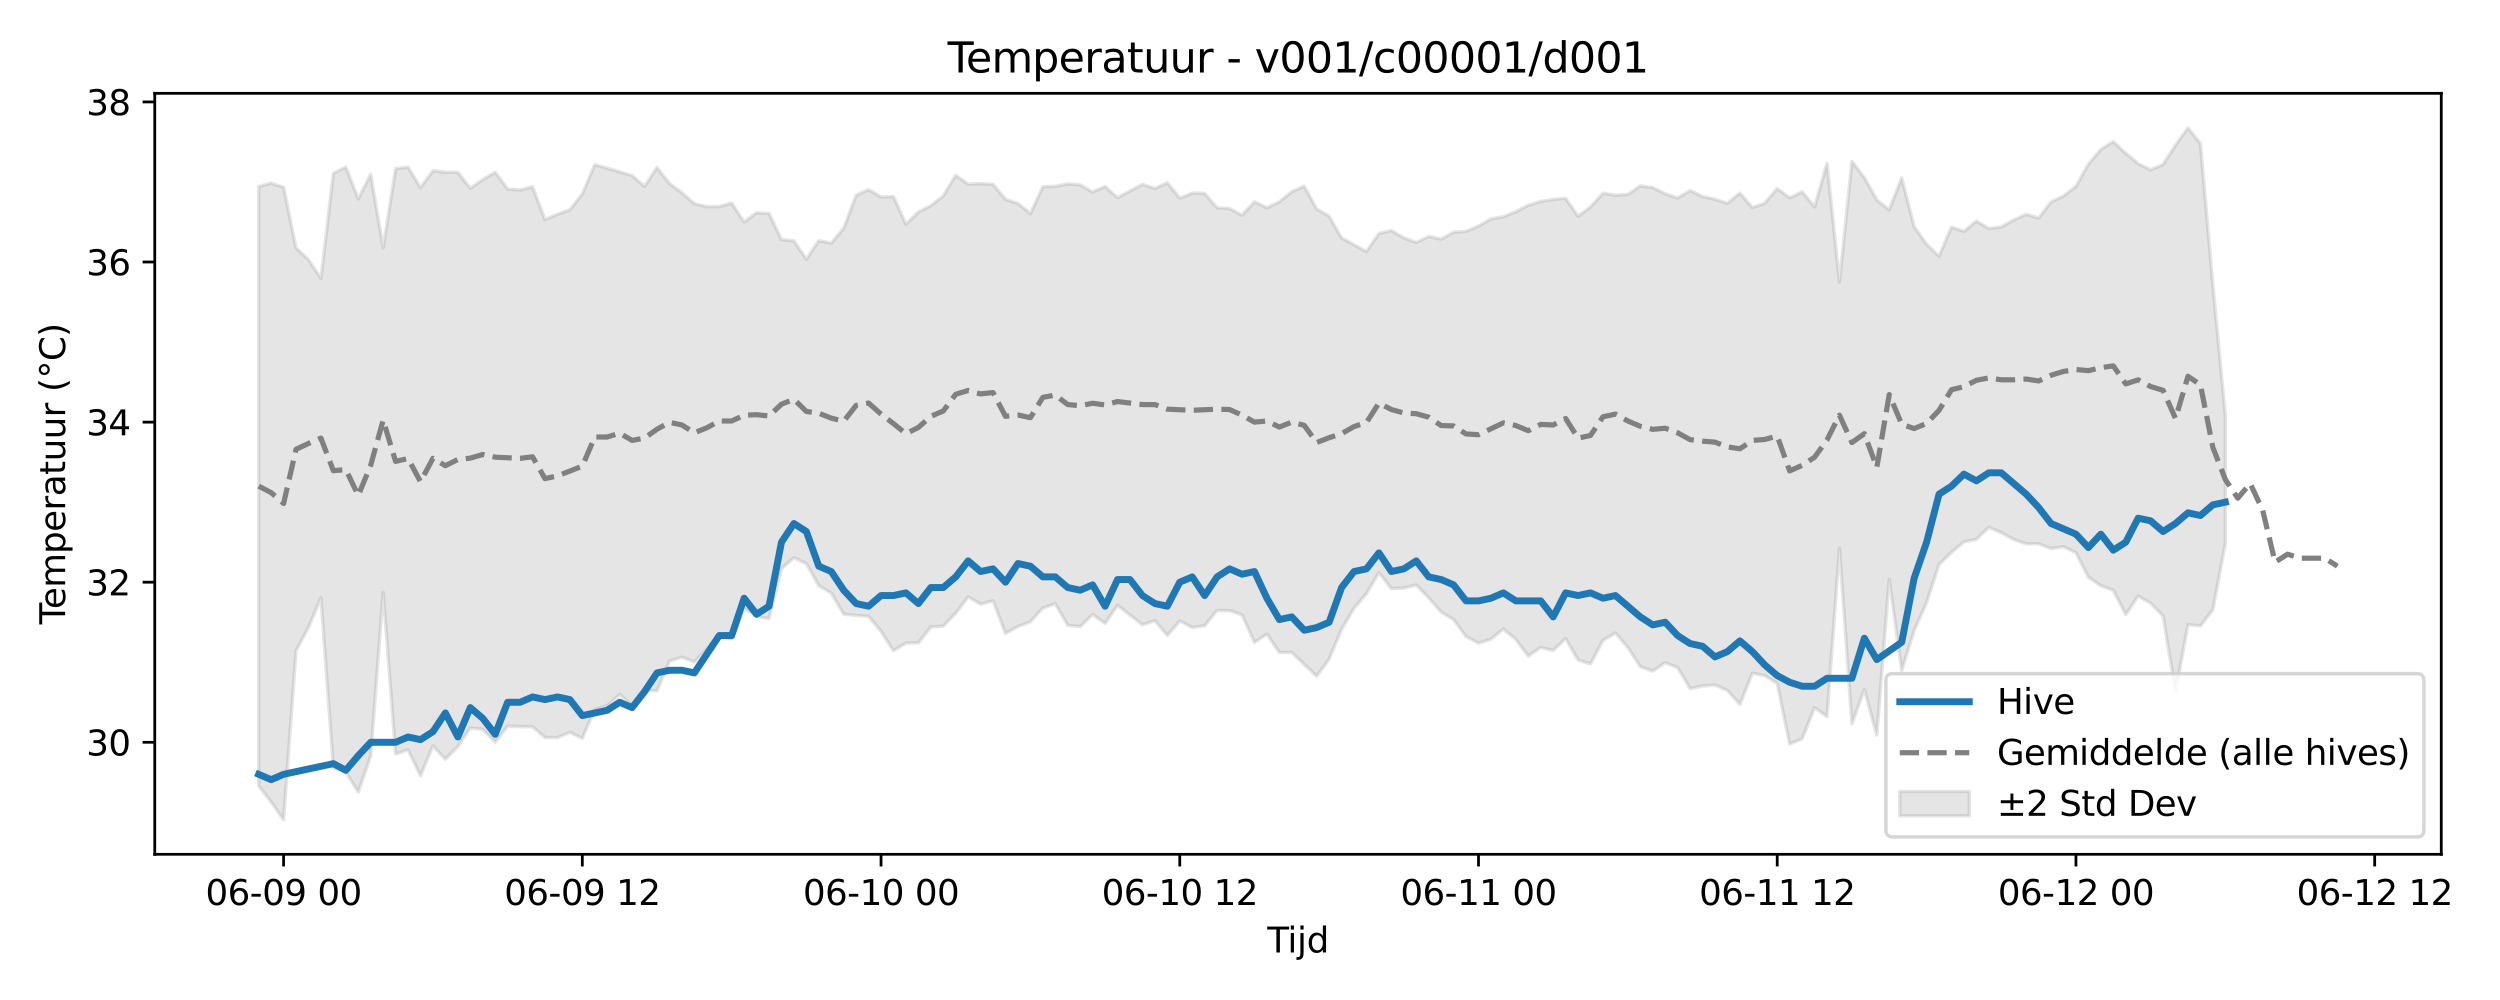 <?xml version="1.0" encoding="utf-8" standalone="no"?>
<!DOCTYPE svg PUBLIC "-//W3C//DTD SVG 1.1//EN"
  "http://www.w3.org/Graphics/SVG/1.1/DTD/svg11.dtd">
<svg xmlns:xlink="http://www.w3.org/1999/xlink" width="720pt" height="288pt" viewBox="0 0 720 288" xmlns="http://www.w3.org/2000/svg" version="1.1">
 <defs>
  <style type="text/css">*{stroke-linejoin: round; stroke-linecap: butt}</style>
 </defs>
 <g id="figure_1">
  <g id="patch_1">
   <path d="M 0 288 
L 720 288 
L 720 0 
L 0 0 
z
" style="fill: #ffffff"/>
  </g>
  <g id="axes_1">
   <g id="patch_2">
    <path d="M 44.57 246.04 
L 703.086 246.04 
L 703.086 26.88 
L 44.57 26.88 
z
" style="fill: #ffffff"/>
   </g>
   <g id="FillBetweenPolyCollection_1">
    <defs>
     <path id="mc91d8ac6d4" d="M 74.503 -234.286 
L 74.503 -61.691 
L 78.087 -56.998 
L 81.672 -51.922 
L 85.257 -100.583 
L 88.841 -107.311 
L 92.426 -115.842 
L 96.011 -66.782 
L 99.596 -65.653 
L 103.18 -59.88 
L 106.765 -70.263 
L 110.35 -117.402 
L 113.935 -70.835 
L 117.519 -72.035 
L 121.104 -64.567 
L 124.689 -73.173 
L 128.274 -69.345 
L 131.858 -72.981 
L 135.443 -78.336 
L 139.028 -77.948 
L 142.613 -74.273 
L 146.197 -78.874 
L 149.782 -78.72 
L 153.367 -78.676 
L 156.951 -75.597 
L 160.536 -75.578 
L 164.121 -77.098 
L 167.706 -75.376 
L 171.29 -83.725 
L 174.875 -84.725 
L 178.46 -87.991 
L 182.045 -84.876 
L 185.629 -89.332 
L 189.214 -89.03 
L 192.799 -97.581 
L 196.384 -98.731 
L 199.968 -97.337 
L 203.553 -101.099 
L 207.138 -105.005 
L 210.723 -104.019 
L 214.307 -112.747 
L 217.892 -110.414 
L 221.477 -109.869 
L 225.061 -124.19 
L 228.646 -127.384 
L 232.231 -125.657 
L 235.816 -119.309 
L 239.4 -117.182 
L 242.985 -111.115 
L 246.57 -110.743 
L 250.155 -110.455 
L 253.739 -106.201 
L 257.324 -100.578 
L 260.909 -102.785 
L 264.494 -102.868 
L 268.078 -107.438 
L 271.663 -107.68 
L 275.248 -111.377 
L 278.832 -116.109 
L 282.417 -113.977 
L 286.002 -114.97 
L 289.587 -105.574 
L 293.171 -107.571 
L 296.756 -108.934 
L 300.341 -112.906 
L 303.926 -114.12 
L 307.51 -107.935 
L 311.095 -107.534 
L 314.68 -111.046 
L 318.265 -108.441 
L 321.849 -113.664 
L 325.434 -110.853 
L 329.019 -108.084 
L 332.604 -109.23 
L 336.188 -104.981 
L 339.773 -109.153 
L 343.358 -107.274 
L 346.942 -107.779 
L 350.527 -112.172 
L 354.112 -112.148 
L 357.697 -110.918 
L 361.281 -102.982 
L 364.866 -105.37 
L 368.451 -100.118 
L 372.036 -100.078 
L 375.62 -96.632 
L 379.205 -93.256 
L 382.79 -98.184 
L 386.375 -106.728 
L 389.959 -112.809 
L 393.544 -117.032 
L 397.129 -123.09 
L 400.713 -118.5 
L 404.298 -118.653 
L 407.883 -119.527 
L 411.468 -115.797 
L 415.052 -111.75 
L 418.637 -109.546 
L 422.222 -104.675 
L 425.807 -102.754 
L 429.391 -103.936 
L 432.976 -106.856 
L 436.561 -103.835 
L 440.146 -99.051 
L 443.73 -101.539 
L 447.315 -100.633 
L 450.9 -104.059 
L 454.485 -97.919 
L 458.069 -96.786 
L 461.654 -103.582 
L 465.239 -105.685 
L 468.823 -101.515 
L 472.408 -95.985 
L 475.993 -94.705 
L 479.578 -97.153 
L 483.162 -95.735 
L 486.747 -89.674 
L 490.332 -90.465 
L 493.917 -90.717 
L 497.501 -89.154 
L 501.086 -85.098 
L 504.671 -94.104 
L 508.256 -93.415 
L 511.84 -91.143 
L 515.425 -73.711 
L 519.01 -75.215 
L 522.595 -84.199 
L 526.179 -81.618 
L 529.764 -130.09 
L 533.349 -79.561 
L 536.933 -89.365 
L 540.518 -76.317 
L 544.103 -121.189 
L 547.688 -94.884 
L 551.272 -106.419 
L 554.857 -114.443 
L 558.442 -125.424 
L 562.027 -128.913 
L 565.611 -131.921 
L 569.196 -132.658 
L 572.781 -136.134 
L 576.366 -134.612 
L 579.95 -132.609 
L 583.535 -131.396 
L 587.12 -131.378 
L 590.704 -130.024 
L 594.289 -130.54 
L 597.874 -128.811 
L 601.459 -121.783 
L 605.043 -119.287 
L 608.628 -118.037 
L 612.213 -111.009 
L 615.798 -116.331 
L 619.382 -114.274 
L 622.967 -110.568 
L 626.552 -88.775 
L 630.137 -108.086 
L 633.721 -107.757 
L 637.306 -112.401 
L 640.891 -131.435 
L 640.891 -168.384 
L 640.891 -168.384 
L 637.306 -205.86 
L 633.721 -246.621 
L 630.137 -251.158 
L 626.552 -246.199 
L 622.967 -240.607 
L 619.382 -239.079 
L 615.798 -240.864 
L 612.213 -243.881 
L 608.628 -247.208 
L 605.043 -244.971 
L 601.459 -240.718 
L 597.874 -234.349 
L 594.289 -231.522 
L 590.704 -229.843 
L 587.12 -225.196 
L 583.535 -226.275 
L 579.95 -224.623 
L 576.366 -222.62 
L 572.781 -222.196 
L 569.196 -224.299 
L 565.611 -221.359 
L 562.027 -222.61 
L 558.442 -214.225 
L 554.857 -217.65 
L 551.272 -222.728 
L 547.688 -236.77 
L 544.103 -227.554 
L 540.518 -230.418 
L 536.933 -236.836 
L 533.349 -241.517 
L 529.764 -206.767 
L 526.179 -240.998 
L 522.595 -228.428 
L 519.01 -232.749 
L 515.425 -231.026 
L 511.84 -233.705 
L 508.256 -229.457 
L 504.671 -228.219 
L 501.086 -232.394 
L 497.501 -229.436 
L 493.917 -230.618 
L 490.332 -231.419 
L 486.747 -233.088 
L 483.162 -230.979 
L 479.578 -232.196 
L 475.993 -233.985 
L 472.408 -234.461 
L 468.823 -232.005 
L 465.239 -231.787 
L 461.654 -232.353 
L 458.069 -228.391 
L 454.485 -225.721 
L 450.9 -230.888 
L 447.315 -230.582 
L 443.73 -230.005 
L 440.146 -228.871 
L 436.561 -227.05 
L 432.976 -225.566 
L 429.391 -224.973 
L 425.807 -222.862 
L 422.222 -221.381 
L 418.637 -221.12 
L 415.052 -219.136 
L 411.468 -219.918 
L 407.883 -218.165 
L 404.298 -219.477 
L 400.713 -221.607 
L 397.129 -220.749 
L 393.544 -215.573 
L 389.959 -217.491 
L 386.375 -219.474 
L 382.79 -225.712 
L 379.205 -227.823 
L 375.62 -234.363 
L 372.036 -232.784 
L 368.451 -229.889 
L 364.866 -228.151 
L 361.281 -229.879 
L 357.697 -226.005 
L 354.112 -227.958 
L 350.527 -228.154 
L 346.942 -232.328 
L 343.358 -232.393 
L 339.773 -230.954 
L 336.188 -235.345 
L 332.604 -233.731 
L 329.019 -234.877 
L 325.434 -232.986 
L 321.849 -231.054 
L 318.265 -234.3 
L 314.68 -232.683 
L 311.095 -234.769 
L 307.51 -235.026 
L 303.926 -234.33 
L 300.341 -234.227 
L 296.756 -226.489 
L 293.171 -229.389 
L 289.587 -230.617 
L 286.002 -234.907 
L 282.417 -235.131 
L 278.832 -234.975 
L 275.248 -237.511 
L 271.663 -231.585 
L 268.078 -228.754 
L 264.494 -226.919 
L 260.909 -223.417 
L 257.324 -231.406 
L 253.739 -231.271 
L 250.155 -233.384 
L 246.57 -231.779 
L 242.985 -222.258 
L 239.4 -217.985 
L 235.816 -218.675 
L 232.231 -213.352 
L 228.646 -218.65 
L 225.061 -218.991 
L 221.477 -226.505 
L 217.892 -226.729 
L 214.307 -224.066 
L 210.723 -229.502 
L 207.138 -228.515 
L 203.553 -228.47 
L 199.968 -229.377 
L 196.384 -232.484 
L 192.799 -235.17 
L 189.214 -239.733 
L 185.629 -234.309 
L 182.045 -237.447 
L 178.46 -238.504 
L 174.875 -239.574 
L 171.29 -240.574 
L 167.706 -232.127 
L 164.121 -227.588 
L 160.536 -226.29 
L 156.951 -224.734 
L 153.367 -234.206 
L 149.782 -233.284 
L 146.197 -233.569 
L 142.613 -238.389 
L 139.028 -236.252 
L 135.443 -233.778 
L 131.858 -238.364 
L 128.274 -238.414 
L 124.689 -238.831 
L 121.104 -233.971 
L 117.519 -239.859 
L 113.935 -239.412 
L 110.35 -216.612 
L 106.765 -237.789 
L 103.18 -230.717 
L 99.596 -239.874 
L 96.011 -238.086 
L 92.426 -207.798 
L 88.841 -213.255 
L 85.257 -216.602 
L 81.672 -234.065 
L 78.087 -235.247 
L 74.503 -234.286 
z
" style="stroke: #808080; stroke-opacity: 0.2"/>
    </defs>
    <g clip-path="url(#p87dd3e5668)">
     <use xlink:href="#mc91d8ac6d4" x="0" y="288" style="fill: #808080; fill-opacity: 0.2; stroke: #808080; stroke-opacity: 0.2"/>
    </g>
   </g>
   <g id="matplotlib.axis_1">
    <g id="xtick_1">
     <g id="line2d_1">
      <defs>
       <path id="mfec9ec7e36" d="M 0 0 
L 0 3.5 
" style="stroke: #000000; stroke-width: 0.8"/>
      </defs>
      <g>
       <use xlink:href="#mfec9ec7e36" x="81.672" y="246.04" style="stroke: #000000; stroke-width: 0.8"/>
      </g>
     </g>
     <g id="text_1">
      <!-- 06-09 00 -->
      <g transform="translate(59.192 260.638) scale(0.1 -0.1)">
       <defs>
        <path id="DejaVuSans-30" d="M 2034 4250 
Q 1547 4250 1301 3770 
Q 1056 3291 1056 2328 
Q 1056 1369 1301 889 
Q 1547 409 2034 409 
Q 2525 409 2770 889 
Q 3016 1369 3016 2328 
Q 3016 3291 2770 3770 
Q 2525 4250 2034 4250 
z
M 2034 4750 
Q 2819 4750 3233 4129 
Q 3647 3509 3647 2328 
Q 3647 1150 3233 529 
Q 2819 -91 2034 -91 
Q 1250 -91 836 529 
Q 422 1150 422 2328 
Q 422 3509 836 4129 
Q 1250 4750 2034 4750 
z
" transform="scale(0.016)"/>
        <path id="DejaVuSans-36" d="M 2113 2584 
Q 1688 2584 1439 2293 
Q 1191 2003 1191 1497 
Q 1191 994 1439 701 
Q 1688 409 2113 409 
Q 2538 409 2786 701 
Q 3034 994 3034 1497 
Q 3034 2003 2786 2293 
Q 2538 2584 2113 2584 
z
M 3366 4563 
L 3366 3988 
Q 3128 4100 2886 4159 
Q 2644 4219 2406 4219 
Q 1781 4219 1451 3797 
Q 1122 3375 1075 2522 
Q 1259 2794 1537 2939 
Q 1816 3084 2150 3084 
Q 2853 3084 3261 2657 
Q 3669 2231 3669 1497 
Q 3669 778 3244 343 
Q 2819 -91 2113 -91 
Q 1303 -91 875 529 
Q 447 1150 447 2328 
Q 447 3434 972 4092 
Q 1497 4750 2381 4750 
Q 2619 4750 2861 4703 
Q 3103 4656 3366 4563 
z
" transform="scale(0.016)"/>
        <path id="DejaVuSans-2d" d="M 313 2009 
L 1997 2009 
L 1997 1497 
L 313 1497 
L 313 2009 
z
" transform="scale(0.016)"/>
        <path id="DejaVuSans-39" d="M 703 97 
L 703 672 
Q 941 559 1184 500 
Q 1428 441 1663 441 
Q 2288 441 2617 861 
Q 2947 1281 2994 2138 
Q 2813 1869 2534 1725 
Q 2256 1581 1919 1581 
Q 1219 1581 811 2004 
Q 403 2428 403 3163 
Q 403 3881 828 4315 
Q 1253 4750 1959 4750 
Q 2769 4750 3195 4129 
Q 3622 3509 3622 2328 
Q 3622 1225 3098 567 
Q 2575 -91 1691 -91 
Q 1453 -91 1209 -44 
Q 966 3 703 97 
z
M 1959 2075 
Q 2384 2075 2632 2365 
Q 2881 2656 2881 3163 
Q 2881 3666 2632 3958 
Q 2384 4250 1959 4250 
Q 1534 4250 1286 3958 
Q 1038 3666 1038 3163 
Q 1038 2656 1286 2365 
Q 1534 2075 1959 2075 
z
" transform="scale(0.016)"/>
        <path id="DejaVuSans-20" transform="scale(0.016)"/>
       </defs>
       <use xlink:href="#DejaVuSans-30"/>
       <use xlink:href="#DejaVuSans-36" transform="translate(63.623 0)"/>
       <use xlink:href="#DejaVuSans-2d" transform="translate(127.246 0)"/>
       <use xlink:href="#DejaVuSans-30" transform="translate(163.33 0)"/>
       <use xlink:href="#DejaVuSans-39" transform="translate(226.953 0)"/>
       <use xlink:href="#DejaVuSans-20" transform="translate(290.576 0)"/>
       <use xlink:href="#DejaVuSans-30" transform="translate(322.363 0)"/>
       <use xlink:href="#DejaVuSans-30" transform="translate(385.986 0)"/>
      </g>
     </g>
    </g>
    <g id="xtick_2">
     <g id="line2d_2">
      <g>
       <use xlink:href="#mfec9ec7e36" x="167.706" y="246.04" style="stroke: #000000; stroke-width: 0.8"/>
      </g>
     </g>
     <g id="text_2">
      <!-- 06-09 12 -->
      <g transform="translate(145.225 260.638) scale(0.1 -0.1)">
       <defs>
        <path id="DejaVuSans-31" d="M 794 531 
L 1825 531 
L 1825 4091 
L 703 3866 
L 703 4441 
L 1819 4666 
L 2450 4666 
L 2450 531 
L 3481 531 
L 3481 0 
L 794 0 
L 794 531 
z
" transform="scale(0.016)"/>
        <path id="DejaVuSans-32" d="M 1228 531 
L 3431 531 
L 3431 0 
L 469 0 
L 469 531 
Q 828 903 1448 1529 
Q 2069 2156 2228 2338 
Q 2531 2678 2651 2914 
Q 2772 3150 2772 3378 
Q 2772 3750 2511 3984 
Q 2250 4219 1831 4219 
Q 1534 4219 1204 4116 
Q 875 4013 500 3803 
L 500 4441 
Q 881 4594 1212 4672 
Q 1544 4750 1819 4750 
Q 2544 4750 2975 4387 
Q 3406 4025 3406 3419 
Q 3406 3131 3298 2873 
Q 3191 2616 2906 2266 
Q 2828 2175 2409 1742 
Q 1991 1309 1228 531 
z
" transform="scale(0.016)"/>
       </defs>
       <use xlink:href="#DejaVuSans-30"/>
       <use xlink:href="#DejaVuSans-36" transform="translate(63.623 0)"/>
       <use xlink:href="#DejaVuSans-2d" transform="translate(127.246 0)"/>
       <use xlink:href="#DejaVuSans-30" transform="translate(163.33 0)"/>
       <use xlink:href="#DejaVuSans-39" transform="translate(226.953 0)"/>
       <use xlink:href="#DejaVuSans-20" transform="translate(290.576 0)"/>
       <use xlink:href="#DejaVuSans-31" transform="translate(322.363 0)"/>
       <use xlink:href="#DejaVuSans-32" transform="translate(385.986 0)"/>
      </g>
     </g>
    </g>
    <g id="xtick_3">
     <g id="line2d_3">
      <g>
       <use xlink:href="#mfec9ec7e36" x="253.739" y="246.04" style="stroke: #000000; stroke-width: 0.8"/>
      </g>
     </g>
     <g id="text_3">
      <!-- 06-10 00 -->
      <g transform="translate(231.259 260.638) scale(0.1 -0.1)">
       <use xlink:href="#DejaVuSans-30"/>
       <use xlink:href="#DejaVuSans-36" transform="translate(63.623 0)"/>
       <use xlink:href="#DejaVuSans-2d" transform="translate(127.246 0)"/>
       <use xlink:href="#DejaVuSans-31" transform="translate(163.33 0)"/>
       <use xlink:href="#DejaVuSans-30" transform="translate(226.953 0)"/>
       <use xlink:href="#DejaVuSans-20" transform="translate(290.576 0)"/>
       <use xlink:href="#DejaVuSans-30" transform="translate(322.363 0)"/>
       <use xlink:href="#DejaVuSans-30" transform="translate(385.986 0)"/>
      </g>
     </g>
    </g>
    <g id="xtick_4">
     <g id="line2d_4">
      <g>
       <use xlink:href="#mfec9ec7e36" x="339.773" y="246.04" style="stroke: #000000; stroke-width: 0.8"/>
      </g>
     </g>
     <g id="text_4">
      <!-- 06-10 12 -->
      <g transform="translate(317.293 260.638) scale(0.1 -0.1)">
       <use xlink:href="#DejaVuSans-30"/>
       <use xlink:href="#DejaVuSans-36" transform="translate(63.623 0)"/>
       <use xlink:href="#DejaVuSans-2d" transform="translate(127.246 0)"/>
       <use xlink:href="#DejaVuSans-31" transform="translate(163.33 0)"/>
       <use xlink:href="#DejaVuSans-30" transform="translate(226.953 0)"/>
       <use xlink:href="#DejaVuSans-20" transform="translate(290.576 0)"/>
       <use xlink:href="#DejaVuSans-31" transform="translate(322.363 0)"/>
       <use xlink:href="#DejaVuSans-32" transform="translate(385.986 0)"/>
      </g>
     </g>
    </g>
    <g id="xtick_5">
     <g id="line2d_5">
      <g>
       <use xlink:href="#mfec9ec7e36" x="425.807" y="246.04" style="stroke: #000000; stroke-width: 0.8"/>
      </g>
     </g>
     <g id="text_5">
      <!-- 06-11 00 -->
      <g transform="translate(403.326 260.638) scale(0.1 -0.1)">
       <use xlink:href="#DejaVuSans-30"/>
       <use xlink:href="#DejaVuSans-36" transform="translate(63.623 0)"/>
       <use xlink:href="#DejaVuSans-2d" transform="translate(127.246 0)"/>
       <use xlink:href="#DejaVuSans-31" transform="translate(163.33 0)"/>
       <use xlink:href="#DejaVuSans-31" transform="translate(226.953 0)"/>
       <use xlink:href="#DejaVuSans-20" transform="translate(290.576 0)"/>
       <use xlink:href="#DejaVuSans-30" transform="translate(322.363 0)"/>
       <use xlink:href="#DejaVuSans-30" transform="translate(385.986 0)"/>
      </g>
     </g>
    </g>
    <g id="xtick_6">
     <g id="line2d_6">
      <g>
       <use xlink:href="#mfec9ec7e36" x="511.84" y="246.04" style="stroke: #000000; stroke-width: 0.8"/>
      </g>
     </g>
     <g id="text_6">
      <!-- 06-11 12 -->
      <g transform="translate(489.36 260.638) scale(0.1 -0.1)">
       <use xlink:href="#DejaVuSans-30"/>
       <use xlink:href="#DejaVuSans-36" transform="translate(63.623 0)"/>
       <use xlink:href="#DejaVuSans-2d" transform="translate(127.246 0)"/>
       <use xlink:href="#DejaVuSans-31" transform="translate(163.33 0)"/>
       <use xlink:href="#DejaVuSans-31" transform="translate(226.953 0)"/>
       <use xlink:href="#DejaVuSans-20" transform="translate(290.576 0)"/>
       <use xlink:href="#DejaVuSans-31" transform="translate(322.363 0)"/>
       <use xlink:href="#DejaVuSans-32" transform="translate(385.986 0)"/>
      </g>
     </g>
    </g>
    <g id="xtick_7">
     <g id="line2d_7">
      <g>
       <use xlink:href="#mfec9ec7e36" x="597.874" y="246.04" style="stroke: #000000; stroke-width: 0.8"/>
      </g>
     </g>
     <g id="text_7">
      <!-- 06-12 00 -->
      <g transform="translate(575.393 260.638) scale(0.1 -0.1)">
       <use xlink:href="#DejaVuSans-30"/>
       <use xlink:href="#DejaVuSans-36" transform="translate(63.623 0)"/>
       <use xlink:href="#DejaVuSans-2d" transform="translate(127.246 0)"/>
       <use xlink:href="#DejaVuSans-31" transform="translate(163.33 0)"/>
       <use xlink:href="#DejaVuSans-32" transform="translate(226.953 0)"/>
       <use xlink:href="#DejaVuSans-20" transform="translate(290.576 0)"/>
       <use xlink:href="#DejaVuSans-30" transform="translate(322.363 0)"/>
       <use xlink:href="#DejaVuSans-30" transform="translate(385.986 0)"/>
      </g>
     </g>
    </g>
    <g id="xtick_8">
     <g id="line2d_8">
      <g>
       <use xlink:href="#mfec9ec7e36" x="683.908" y="246.04" style="stroke: #000000; stroke-width: 0.8"/>
      </g>
     </g>
     <g id="text_8">
      <!-- 06-12 12 -->
      <g transform="translate(661.427 260.638) scale(0.1 -0.1)">
       <use xlink:href="#DejaVuSans-30"/>
       <use xlink:href="#DejaVuSans-36" transform="translate(63.623 0)"/>
       <use xlink:href="#DejaVuSans-2d" transform="translate(127.246 0)"/>
       <use xlink:href="#DejaVuSans-31" transform="translate(163.33 0)"/>
       <use xlink:href="#DejaVuSans-32" transform="translate(226.953 0)"/>
       <use xlink:href="#DejaVuSans-20" transform="translate(290.576 0)"/>
       <use xlink:href="#DejaVuSans-31" transform="translate(322.363 0)"/>
       <use xlink:href="#DejaVuSans-32" transform="translate(385.986 0)"/>
      </g>
     </g>
    </g>
    <g id="text_9">
     <!-- Tijd -->
     <g transform="translate(364.978 274.317) scale(0.1 -0.1)">
      <defs>
       <path id="DejaVuSans-54" d="M -19 4666 
L 3928 4666 
L 3928 4134 
L 2272 4134 
L 2272 0 
L 1638 0 
L 1638 4134 
L -19 4134 
L -19 4666 
z
" transform="scale(0.016)"/>
       <path id="DejaVuSans-69" d="M 603 3500 
L 1178 3500 
L 1178 0 
L 603 0 
L 603 3500 
z
M 603 4863 
L 1178 4863 
L 1178 4134 
L 603 4134 
L 603 4863 
z
" transform="scale(0.016)"/>
       <path id="DejaVuSans-6a" d="M 603 3500 
L 1178 3500 
L 1178 -63 
Q 1178 -731 923 -1031 
Q 669 -1331 103 -1331 
L -116 -1331 
L -116 -844 
L 38 -844 
Q 366 -844 484 -692 
Q 603 -541 603 -63 
L 603 3500 
z
M 603 4863 
L 1178 4863 
L 1178 4134 
L 603 4134 
L 603 4863 
z
" transform="scale(0.016)"/>
       <path id="DejaVuSans-64" d="M 2906 2969 
L 2906 4863 
L 3481 4863 
L 3481 0 
L 2906 0 
L 2906 525 
Q 2725 213 2448 61 
Q 2172 -91 1784 -91 
Q 1150 -91 751 415 
Q 353 922 353 1747 
Q 353 2572 751 3078 
Q 1150 3584 1784 3584 
Q 2172 3584 2448 3432 
Q 2725 3281 2906 2969 
z
M 947 1747 
Q 947 1113 1208 752 
Q 1469 391 1925 391 
Q 2381 391 2643 752 
Q 2906 1113 2906 1747 
Q 2906 2381 2643 2742 
Q 2381 3103 1925 3103 
Q 1469 3103 1208 2742 
Q 947 2381 947 1747 
z
" transform="scale(0.016)"/>
      </defs>
      <use xlink:href="#DejaVuSans-54"/>
      <use xlink:href="#DejaVuSans-69" transform="translate(57.959 0)"/>
      <use xlink:href="#DejaVuSans-6a" transform="translate(85.742 0)"/>
      <use xlink:href="#DejaVuSans-64" transform="translate(113.525 0)"/>
     </g>
    </g>
   </g>
   <g id="matplotlib.axis_2">
    <g id="ytick_1">
     <g id="line2d_9">
      <defs>
       <path id="m88faad37b9" d="M 0 0 
L -3.5 0 
" style="stroke: #000000; stroke-width: 0.8"/>
      </defs>
      <g>
       <use xlink:href="#m88faad37b9" x="44.57" y="213.781" style="stroke: #000000; stroke-width: 0.8"/>
      </g>
     </g>
     <g id="text_10">
      <!-- 30 -->
      <g transform="translate(24.845 217.581) scale(0.1 -0.1)">
       <defs>
        <path id="DejaVuSans-33" d="M 2597 2516 
Q 3050 2419 3304 2112 
Q 3559 1806 3559 1356 
Q 3559 666 3084 287 
Q 2609 -91 1734 -91 
Q 1441 -91 1130 -33 
Q 819 25 488 141 
L 488 750 
Q 750 597 1062 519 
Q 1375 441 1716 441 
Q 2309 441 2620 675 
Q 2931 909 2931 1356 
Q 2931 1769 2642 2001 
Q 2353 2234 1838 2234 
L 1294 2234 
L 1294 2753 
L 1863 2753 
Q 2328 2753 2575 2939 
Q 2822 3125 2822 3475 
Q 2822 3834 2567 4026 
Q 2313 4219 1838 4219 
Q 1578 4219 1281 4162 
Q 984 4106 628 3988 
L 628 4550 
Q 988 4650 1302 4700 
Q 1616 4750 1894 4750 
Q 2613 4750 3031 4423 
Q 3450 4097 3450 3541 
Q 3450 3153 3228 2886 
Q 3006 2619 2597 2516 
z
" transform="scale(0.016)"/>
       </defs>
       <use xlink:href="#DejaVuSans-33"/>
       <use xlink:href="#DejaVuSans-30" transform="translate(63.623 0)"/>
      </g>
     </g>
    </g>
    <g id="ytick_2">
     <g id="line2d_10">
      <g>
       <use xlink:href="#m88faad37b9" x="44.57" y="167.675" style="stroke: #000000; stroke-width: 0.8"/>
      </g>
     </g>
     <g id="text_11">
      <!-- 32 -->
      <g transform="translate(24.845 171.475) scale(0.1 -0.1)">
       <use xlink:href="#DejaVuSans-33"/>
       <use xlink:href="#DejaVuSans-32" transform="translate(63.623 0)"/>
      </g>
     </g>
    </g>
    <g id="ytick_3">
     <g id="line2d_11">
      <g>
       <use xlink:href="#m88faad37b9" x="44.57" y="121.569" style="stroke: #000000; stroke-width: 0.8"/>
      </g>
     </g>
     <g id="text_12">
      <!-- 34 -->
      <g transform="translate(24.845 125.368) scale(0.1 -0.1)">
       <defs>
        <path id="DejaVuSans-34" d="M 2419 4116 
L 825 1625 
L 2419 1625 
L 2419 4116 
z
M 2253 4666 
L 3047 4666 
L 3047 1625 
L 3713 1625 
L 3713 1100 
L 3047 1100 
L 3047 0 
L 2419 0 
L 2419 1100 
L 313 1100 
L 313 1709 
L 2253 4666 
z
" transform="scale(0.016)"/>
       </defs>
       <use xlink:href="#DejaVuSans-33"/>
       <use xlink:href="#DejaVuSans-34" transform="translate(63.623 0)"/>
      </g>
     </g>
    </g>
    <g id="ytick_4">
     <g id="line2d_12">
      <g>
       <use xlink:href="#m88faad37b9" x="44.57" y="75.463" style="stroke: #000000; stroke-width: 0.8"/>
      </g>
     </g>
     <g id="text_13">
      <!-- 36 -->
      <g transform="translate(24.845 79.262) scale(0.1 -0.1)">
       <use xlink:href="#DejaVuSans-33"/>
       <use xlink:href="#DejaVuSans-36" transform="translate(63.623 0)"/>
      </g>
     </g>
    </g>
    <g id="ytick_5">
     <g id="line2d_13">
      <g>
       <use xlink:href="#m88faad37b9" x="44.57" y="29.357" style="stroke: #000000; stroke-width: 0.8"/>
      </g>
     </g>
     <g id="text_14">
      <!-- 38 -->
      <g transform="translate(24.845 33.156) scale(0.1 -0.1)">
       <defs>
        <path id="DejaVuSans-38" d="M 2034 2216 
Q 1584 2216 1326 1975 
Q 1069 1734 1069 1313 
Q 1069 891 1326 650 
Q 1584 409 2034 409 
Q 2484 409 2743 651 
Q 3003 894 3003 1313 
Q 3003 1734 2745 1975 
Q 2488 2216 2034 2216 
z
M 1403 2484 
Q 997 2584 770 2862 
Q 544 3141 544 3541 
Q 544 4100 942 4425 
Q 1341 4750 2034 4750 
Q 2731 4750 3128 4425 
Q 3525 4100 3525 3541 
Q 3525 3141 3298 2862 
Q 3072 2584 2669 2484 
Q 3125 2378 3379 2068 
Q 3634 1759 3634 1313 
Q 3634 634 3220 271 
Q 2806 -91 2034 -91 
Q 1263 -91 848 271 
Q 434 634 434 1313 
Q 434 1759 690 2068 
Q 947 2378 1403 2484 
z
M 1172 3481 
Q 1172 3119 1398 2916 
Q 1625 2713 2034 2713 
Q 2441 2713 2670 2916 
Q 2900 3119 2900 3481 
Q 2900 3844 2670 4047 
Q 2441 4250 2034 4250 
Q 1625 4250 1398 4047 
Q 1172 3844 1172 3481 
z
" transform="scale(0.016)"/>
       </defs>
       <use xlink:href="#DejaVuSans-33"/>
       <use xlink:href="#DejaVuSans-38" transform="translate(63.623 0)"/>
      </g>
     </g>
    </g>
    <g id="text_15">
     <!-- Temperatuur (°C) -->
     <g transform="translate(18.765 179.816) rotate(-90) scale(0.1 -0.1)">
      <defs>
       <path id="DejaVuSans-65" d="M 3597 1894 
L 3597 1613 
L 953 1613 
Q 991 1019 1311 708 
Q 1631 397 2203 397 
Q 2534 397 2845 478 
Q 3156 559 3463 722 
L 3463 178 
Q 3153 47 2828 -22 
Q 2503 -91 2169 -91 
Q 1331 -91 842 396 
Q 353 884 353 1716 
Q 353 2575 817 3079 
Q 1281 3584 2069 3584 
Q 2775 3584 3186 3129 
Q 3597 2675 3597 1894 
z
M 3022 2063 
Q 3016 2534 2758 2815 
Q 2500 3097 2075 3097 
Q 1594 3097 1305 2825 
Q 1016 2553 972 2059 
L 3022 2063 
z
" transform="scale(0.016)"/>
       <path id="DejaVuSans-6d" d="M 3328 2828 
Q 3544 3216 3844 3400 
Q 4144 3584 4550 3584 
Q 5097 3584 5394 3201 
Q 5691 2819 5691 2113 
L 5691 0 
L 5113 0 
L 5113 2094 
Q 5113 2597 4934 2840 
Q 4756 3084 4391 3084 
Q 3944 3084 3684 2787 
Q 3425 2491 3425 1978 
L 3425 0 
L 2847 0 
L 2847 2094 
Q 2847 2600 2669 2842 
Q 2491 3084 2119 3084 
Q 1678 3084 1418 2786 
Q 1159 2488 1159 1978 
L 1159 0 
L 581 0 
L 581 3500 
L 1159 3500 
L 1159 2956 
Q 1356 3278 1631 3431 
Q 1906 3584 2284 3584 
Q 2666 3584 2933 3390 
Q 3200 3197 3328 2828 
z
" transform="scale(0.016)"/>
       <path id="DejaVuSans-70" d="M 1159 525 
L 1159 -1331 
L 581 -1331 
L 581 3500 
L 1159 3500 
L 1159 2969 
Q 1341 3281 1617 3432 
Q 1894 3584 2278 3584 
Q 2916 3584 3314 3078 
Q 3713 2572 3713 1747 
Q 3713 922 3314 415 
Q 2916 -91 2278 -91 
Q 1894 -91 1617 61 
Q 1341 213 1159 525 
z
M 3116 1747 
Q 3116 2381 2855 2742 
Q 2594 3103 2138 3103 
Q 1681 3103 1420 2742 
Q 1159 2381 1159 1747 
Q 1159 1113 1420 752 
Q 1681 391 2138 391 
Q 2594 391 2855 752 
Q 3116 1113 3116 1747 
z
" transform="scale(0.016)"/>
       <path id="DejaVuSans-72" d="M 2631 2963 
Q 2534 3019 2420 3045 
Q 2306 3072 2169 3072 
Q 1681 3072 1420 2755 
Q 1159 2438 1159 1844 
L 1159 0 
L 581 0 
L 581 3500 
L 1159 3500 
L 1159 2956 
Q 1341 3275 1631 3429 
Q 1922 3584 2338 3584 
Q 2397 3584 2469 3576 
Q 2541 3569 2628 3553 
L 2631 2963 
z
" transform="scale(0.016)"/>
       <path id="DejaVuSans-61" d="M 2194 1759 
Q 1497 1759 1228 1600 
Q 959 1441 959 1056 
Q 959 750 1161 570 
Q 1363 391 1709 391 
Q 2188 391 2477 730 
Q 2766 1069 2766 1631 
L 2766 1759 
L 2194 1759 
z
M 3341 1997 
L 3341 0 
L 2766 0 
L 2766 531 
Q 2569 213 2275 61 
Q 1981 -91 1556 -91 
Q 1019 -91 701 211 
Q 384 513 384 1019 
Q 384 1609 779 1909 
Q 1175 2209 1959 2209 
L 2766 2209 
L 2766 2266 
Q 2766 2663 2505 2880 
Q 2244 3097 1772 3097 
Q 1472 3097 1187 3025 
Q 903 2953 641 2809 
L 641 3341 
Q 956 3463 1253 3523 
Q 1550 3584 1831 3584 
Q 2591 3584 2966 3190 
Q 3341 2797 3341 1997 
z
" transform="scale(0.016)"/>
       <path id="DejaVuSans-74" d="M 1172 4494 
L 1172 3500 
L 2356 3500 
L 2356 3053 
L 1172 3053 
L 1172 1153 
Q 1172 725 1289 603 
Q 1406 481 1766 481 
L 2356 481 
L 2356 0 
L 1766 0 
Q 1100 0 847 248 
Q 594 497 594 1153 
L 594 3053 
L 172 3053 
L 172 3500 
L 594 3500 
L 594 4494 
L 1172 4494 
z
" transform="scale(0.016)"/>
       <path id="DejaVuSans-75" d="M 544 1381 
L 544 3500 
L 1119 3500 
L 1119 1403 
Q 1119 906 1312 657 
Q 1506 409 1894 409 
Q 2359 409 2629 706 
Q 2900 1003 2900 1516 
L 2900 3500 
L 3475 3500 
L 3475 0 
L 2900 0 
L 2900 538 
Q 2691 219 2414 64 
Q 2138 -91 1772 -91 
Q 1169 -91 856 284 
Q 544 659 544 1381 
z
M 1991 3584 
L 1991 3584 
z
" transform="scale(0.016)"/>
       <path id="DejaVuSans-28" d="M 1984 4856 
Q 1566 4138 1362 3434 
Q 1159 2731 1159 2009 
Q 1159 1288 1364 580 
Q 1569 -128 1984 -844 
L 1484 -844 
Q 1016 -109 783 600 
Q 550 1309 550 2009 
Q 550 2706 781 3412 
Q 1013 4119 1484 4856 
L 1984 4856 
z
" transform="scale(0.016)"/>
       <path id="DejaVuSans-b0" d="M 1600 4347 
Q 1350 4347 1178 4173 
Q 1006 4000 1006 3750 
Q 1006 3503 1178 3333 
Q 1350 3163 1600 3163 
Q 1850 3163 2022 3333 
Q 2194 3503 2194 3750 
Q 2194 3997 2020 4172 
Q 1847 4347 1600 4347 
z
M 1600 4750 
Q 1800 4750 1984 4673 
Q 2169 4597 2303 4453 
Q 2447 4313 2519 4134 
Q 2591 3956 2591 3750 
Q 2591 3338 2302 3052 
Q 2013 2766 1594 2766 
Q 1172 2766 890 3047 
Q 609 3328 609 3750 
Q 609 4169 896 4459 
Q 1184 4750 1600 4750 
z
" transform="scale(0.016)"/>
       <path id="DejaVuSans-43" d="M 4122 4306 
L 4122 3641 
Q 3803 3938 3442 4084 
Q 3081 4231 2675 4231 
Q 1875 4231 1450 3742 
Q 1025 3253 1025 2328 
Q 1025 1406 1450 917 
Q 1875 428 2675 428 
Q 3081 428 3442 575 
Q 3803 722 4122 1019 
L 4122 359 
Q 3791 134 3420 21 
Q 3050 -91 2638 -91 
Q 1578 -91 968 557 
Q 359 1206 359 2328 
Q 359 3453 968 4101 
Q 1578 4750 2638 4750 
Q 3056 4750 3426 4639 
Q 3797 4528 4122 4306 
z
" transform="scale(0.016)"/>
       <path id="DejaVuSans-29" d="M 513 4856 
L 1013 4856 
Q 1481 4119 1714 3412 
Q 1947 2706 1947 2009 
Q 1947 1309 1714 600 
Q 1481 -109 1013 -844 
L 513 -844 
Q 928 -128 1133 580 
Q 1338 1288 1338 2009 
Q 1338 2731 1133 3434 
Q 928 4138 513 4856 
z
" transform="scale(0.016)"/>
      </defs>
      <use xlink:href="#DejaVuSans-54"/>
      <use xlink:href="#DejaVuSans-65" transform="translate(44.084 0)"/>
      <use xlink:href="#DejaVuSans-6d" transform="translate(105.607 0)"/>
      <use xlink:href="#DejaVuSans-70" transform="translate(203.02 0)"/>
      <use xlink:href="#DejaVuSans-65" transform="translate(266.496 0)"/>
      <use xlink:href="#DejaVuSans-72" transform="translate(328.02 0)"/>
      <use xlink:href="#DejaVuSans-61" transform="translate(369.133 0)"/>
      <use xlink:href="#DejaVuSans-74" transform="translate(430.412 0)"/>
      <use xlink:href="#DejaVuSans-75" transform="translate(469.621 0)"/>
      <use xlink:href="#DejaVuSans-75" transform="translate(533 0)"/>
      <use xlink:href="#DejaVuSans-72" transform="translate(596.379 0)"/>
      <use xlink:href="#DejaVuSans-20" transform="translate(637.492 0)"/>
      <use xlink:href="#DejaVuSans-28" transform="translate(669.279 0)"/>
      <use xlink:href="#DejaVuSans-b0" transform="translate(708.293 0)"/>
      <use xlink:href="#DejaVuSans-43" transform="translate(758.293 0)"/>
      <use xlink:href="#DejaVuSans-29" transform="translate(828.117 0)"/>
     </g>
    </g>
   </g>
   <g id="line2d_14">
    <path d="M 74.503 223.003 
L 78.087 224.54 
L 81.672 223.003 
L 96.011 219.929 
L 99.596 221.85 
L 103.18 217.624 
L 106.765 213.781 
L 113.935 213.781 
L 117.519 212.245 
L 121.104 213.013 
L 124.689 210.708 
L 128.274 205.329 
L 131.858 212.245 
L 135.443 203.792 
L 139.028 206.866 
L 142.613 211.476 
L 146.197 202.255 
L 149.782 202.255 
L 153.367 200.718 
L 156.951 201.486 
L 160.536 200.718 
L 164.121 201.486 
L 167.706 206.097 
L 174.875 204.56 
L 178.46 202.255 
L 182.045 203.792 
L 185.629 199.181 
L 189.214 193.802 
L 192.799 193.034 
L 196.384 193.034 
L 199.968 193.802 
L 207.138 183.044 
L 210.723 183.044 
L 214.307 172.286 
L 217.892 176.897 
L 221.477 174.591 
L 225.061 156.149 
L 228.646 150.77 
L 232.231 153.075 
L 235.816 163.065 
L 239.4 164.602 
L 242.985 169.981 
L 246.57 173.823 
L 250.155 174.591 
L 253.739 171.518 
L 257.324 171.518 
L 260.909 170.749 
L 264.494 173.823 
L 268.078 169.212 
L 271.663 169.212 
L 275.248 166.138 
L 278.832 161.528 
L 282.417 164.602 
L 286.002 163.833 
L 289.587 167.675 
L 293.171 162.296 
L 296.756 163.065 
L 300.341 166.138 
L 303.926 166.138 
L 307.51 169.212 
L 311.095 169.981 
L 314.68 168.444 
L 318.265 174.591 
L 321.849 166.907 
L 325.434 166.907 
L 329.019 171.518 
L 332.604 173.823 
L 336.188 174.591 
L 339.773 167.675 
L 343.358 166.138 
L 346.942 171.518 
L 350.527 166.138 
L 354.112 163.833 
L 357.697 165.37 
L 361.281 164.602 
L 364.866 172.286 
L 368.451 178.433 
L 372.036 177.665 
L 375.62 181.507 
L 379.205 180.739 
L 382.79 179.202 
L 386.375 169.212 
L 389.959 164.602 
L 393.544 163.833 
L 397.129 159.223 
L 400.713 164.602 
L 404.298 163.833 
L 407.883 161.528 
L 411.468 166.138 
L 415.052 166.907 
L 418.637 168.444 
L 422.222 173.054 
L 425.807 173.054 
L 429.391 172.286 
L 432.976 170.749 
L 436.561 173.054 
L 443.73 173.054 
L 447.315 177.665 
L 450.9 170.749 
L 454.485 171.518 
L 458.069 170.749 
L 461.654 172.286 
L 465.239 171.518 
L 472.408 177.665 
L 475.993 179.97 
L 479.578 179.202 
L 483.162 183.044 
L 486.747 185.349 
L 490.332 186.118 
L 493.917 189.192 
L 497.501 187.655 
L 501.086 184.581 
L 504.671 187.655 
L 508.256 191.497 
L 511.84 194.571 
L 515.425 196.492 
L 519.01 197.644 
L 522.595 197.644 
L 526.179 195.339 
L 533.349 195.339 
L 536.933 183.812 
L 540.518 189.96 
L 547.688 184.965 
L 551.272 166.523 
L 554.857 156.149 
L 558.442 142.317 
L 562.027 140.012 
L 565.611 136.554 
L 569.196 138.475 
L 572.781 136.17 
L 576.366 136.17 
L 583.535 142.317 
L 587.12 146.159 
L 590.704 150.77 
L 597.874 153.844 
L 601.459 157.686 
L 605.043 153.844 
L 608.628 158.454 
L 612.213 156.149 
L 615.798 149.233 
L 619.382 150.001 
L 622.967 153.075 
L 626.552 150.77 
L 630.137 147.696 
L 633.721 148.464 
L 637.306 145.391 
L 640.891 144.622 
L 640.891 144.622 
" clip-path="url(#p87dd3e5668)" style="fill: none; stroke: #1f77b4; stroke-width: 2; stroke-linecap: square"/>
   </g>
   <g id="line2d_15">
    <path d="M 74.503 140.012 
L 78.087 141.878 
L 81.672 145.007 
L 85.257 129.407 
L 88.841 127.717 
L 92.426 126.18 
L 96.011 135.566 
L 99.596 135.236 
L 103.18 142.701 
L 106.765 133.974 
L 110.35 120.993 
L 113.935 132.876 
L 117.519 132.053 
L 121.104 138.731 
L 124.689 131.998 
L 128.274 134.12 
L 131.858 132.327 
L 135.443 131.943 
L 139.028 130.9 
L 142.613 131.669 
L 149.782 131.998 
L 153.367 131.559 
L 156.951 137.834 
L 160.536 137.066 
L 167.706 134.248 
L 171.29 125.851 
L 174.875 125.851 
L 178.46 124.753 
L 182.045 126.839 
L 185.629 126.18 
L 189.214 123.618 
L 192.799 121.624 
L 196.384 122.393 
L 199.968 124.643 
L 203.553 123.216 
L 207.138 121.24 
L 210.723 121.24 
L 214.307 119.593 
L 217.892 119.429 
L 221.477 119.813 
L 225.061 116.41 
L 228.646 114.983 
L 232.231 118.496 
L 235.816 119.008 
L 239.4 120.417 
L 242.985 121.313 
L 246.57 116.739 
L 250.155 116.08 
L 253.739 119.264 
L 257.324 122.008 
L 260.909 124.899 
L 264.494 123.106 
L 268.078 119.904 
L 271.663 118.367 
L 275.248 113.556 
L 278.832 112.458 
L 282.417 113.446 
L 286.002 113.062 
L 289.587 119.904 
L 293.171 119.52 
L 296.756 120.289 
L 300.341 114.434 
L 303.926 113.775 
L 307.51 116.52 
L 311.095 116.849 
L 314.68 116.135 
L 318.265 116.629 
L 321.849 115.641 
L 329.019 116.52 
L 332.604 116.52 
L 336.188 117.837 
L 343.358 118.166 
L 350.527 117.837 
L 354.112 117.947 
L 357.697 119.538 
L 361.281 121.569 
L 364.866 121.24 
L 368.451 122.996 
L 372.036 121.569 
L 375.62 122.502 
L 379.205 127.461 
L 382.79 126.052 
L 386.375 124.899 
L 389.959 122.85 
L 393.544 121.697 
L 397.129 116.08 
L 400.713 117.947 
L 404.298 118.935 
L 407.883 119.154 
L 411.468 120.142 
L 415.052 122.557 
L 418.637 122.667 
L 422.222 124.972 
L 425.807 125.192 
L 432.976 121.789 
L 436.561 122.557 
L 440.146 124.039 
L 443.73 122.228 
L 447.315 122.393 
L 450.9 120.526 
L 454.485 126.18 
L 458.069 125.411 
L 461.654 120.032 
L 465.239 119.264 
L 468.823 121.24 
L 472.408 122.777 
L 475.993 123.655 
L 479.578 123.326 
L 483.162 124.643 
L 486.747 126.619 
L 490.332 127.058 
L 493.917 127.333 
L 497.501 128.705 
L 501.086 129.254 
L 504.671 126.839 
L 508.256 126.564 
L 511.84 125.576 
L 515.425 135.632 
L 519.01 134.018 
L 522.595 131.687 
L 526.179 126.692 
L 529.764 119.571 
L 533.349 127.461 
L 536.933 124.899 
L 540.518 134.633 
L 544.103 113.629 
L 547.688 122.173 
L 551.272 123.426 
L 554.857 121.953 
L 558.442 118.175 
L 562.027 112.238 
L 565.611 111.36 
L 569.196 109.521 
L 572.781 108.835 
L 576.366 109.384 
L 579.95 109.384 
L 583.535 109.165 
L 587.12 109.713 
L 590.704 108.067 
L 594.289 106.969 
L 597.874 106.42 
L 601.459 106.749 
L 605.043 105.871 
L 608.628 105.377 
L 612.213 110.555 
L 615.798 109.402 
L 619.382 111.323 
L 622.967 112.412 
L 626.552 120.513 
L 630.137 108.378 
L 633.721 110.811 
L 637.306 128.869 
L 640.891 138.091 
L 644.476 143.47 
L 648.06 139.243 
L 651.645 146.928 
L 655.23 161.912 
L 658.814 159.607 
L 662.399 160.759 
L 669.569 160.759 
L 673.153 163.065 
L 673.153 163.065 
" clip-path="url(#p87dd3e5668)" style="fill: none; stroke-dasharray: 5.55,2.4; stroke-dashoffset: 0; stroke: #808080; stroke-width: 1.5"/>
   </g>
   <g id="patch_3">
    <path d="M 44.57 246.04 
L 44.57 26.88 
" style="fill: none; stroke: #000000; stroke-width: 0.8; stroke-linejoin: miter; stroke-linecap: square"/>
   </g>
   <g id="patch_4">
    <path d="M 703.086 246.04 
L 703.086 26.88 
" style="fill: none; stroke: #000000; stroke-width: 0.8; stroke-linejoin: miter; stroke-linecap: square"/>
   </g>
   <g id="patch_5">
    <path d="M 44.57 246.04 
L 703.086 246.04 
" style="fill: none; stroke: #000000; stroke-width: 0.8; stroke-linejoin: miter; stroke-linecap: square"/>
   </g>
   <g id="patch_6">
    <path d="M 44.57 26.88 
L 703.086 26.88 
" style="fill: none; stroke: #000000; stroke-width: 0.8; stroke-linejoin: miter; stroke-linecap: square"/>
   </g>
   <g id="text_16">
    <!-- Temperatuur - v001/c00001/d001 -->
    <g transform="translate(272.906 20.88) scale(0.12 -0.12)">
     <defs>
      <path id="DejaVuSans-76" d="M 191 3500 
L 800 3500 
L 1894 563 
L 2988 3500 
L 3597 3500 
L 2284 0 
L 1503 0 
L 191 3500 
z
" transform="scale(0.016)"/>
      <path id="DejaVuSans-2f" d="M 1625 4666 
L 2156 4666 
L 531 -594 
L 0 -594 
L 1625 4666 
z
" transform="scale(0.016)"/>
      <path id="DejaVuSans-63" d="M 3122 3366 
L 3122 2828 
Q 2878 2963 2633 3030 
Q 2388 3097 2138 3097 
Q 1578 3097 1268 2742 
Q 959 2388 959 1747 
Q 959 1106 1268 751 
Q 1578 397 2138 397 
Q 2388 397 2633 464 
Q 2878 531 3122 666 
L 3122 134 
Q 2881 22 2623 -34 
Q 2366 -91 2075 -91 
Q 1284 -91 818 406 
Q 353 903 353 1747 
Q 353 2603 823 3093 
Q 1294 3584 2113 3584 
Q 2378 3584 2631 3529 
Q 2884 3475 3122 3366 
z
" transform="scale(0.016)"/>
     </defs>
     <use xlink:href="#DejaVuSans-54"/>
     <use xlink:href="#DejaVuSans-65" transform="translate(44.084 0)"/>
     <use xlink:href="#DejaVuSans-6d" transform="translate(105.607 0)"/>
     <use xlink:href="#DejaVuSans-70" transform="translate(203.02 0)"/>
     <use xlink:href="#DejaVuSans-65" transform="translate(266.496 0)"/>
     <use xlink:href="#DejaVuSans-72" transform="translate(328.02 0)"/>
     <use xlink:href="#DejaVuSans-61" transform="translate(369.133 0)"/>
     <use xlink:href="#DejaVuSans-74" transform="translate(430.412 0)"/>
     <use xlink:href="#DejaVuSans-75" transform="translate(469.621 0)"/>
     <use xlink:href="#DejaVuSans-75" transform="translate(533 0)"/>
     <use xlink:href="#DejaVuSans-72" transform="translate(596.379 0)"/>
     <use xlink:href="#DejaVuSans-20" transform="translate(637.492 0)"/>
     <use xlink:href="#DejaVuSans-2d" transform="translate(669.279 0)"/>
     <use xlink:href="#DejaVuSans-20" transform="translate(705.363 0)"/>
     <use xlink:href="#DejaVuSans-76" transform="translate(737.15 0)"/>
     <use xlink:href="#DejaVuSans-30" transform="translate(796.33 0)"/>
     <use xlink:href="#DejaVuSans-30" transform="translate(859.953 0)"/>
     <use xlink:href="#DejaVuSans-31" transform="translate(923.576 0)"/>
     <use xlink:href="#DejaVuSans-2f" transform="translate(987.199 0)"/>
     <use xlink:href="#DejaVuSans-63" transform="translate(1020.891 0)"/>
     <use xlink:href="#DejaVuSans-30" transform="translate(1075.871 0)"/>
     <use xlink:href="#DejaVuSans-30" transform="translate(1139.494 0)"/>
     <use xlink:href="#DejaVuSans-30" transform="translate(1203.117 0)"/>
     <use xlink:href="#DejaVuSans-30" transform="translate(1266.74 0)"/>
     <use xlink:href="#DejaVuSans-31" transform="translate(1330.363 0)"/>
     <use xlink:href="#DejaVuSans-2f" transform="translate(1393.986 0)"/>
     <use xlink:href="#DejaVuSans-64" transform="translate(1427.678 0)"/>
     <use xlink:href="#DejaVuSans-30" transform="translate(1491.154 0)"/>
     <use xlink:href="#DejaVuSans-30" transform="translate(1554.777 0)"/>
     <use xlink:href="#DejaVuSans-31" transform="translate(1618.4 0)"/>
    </g>
   </g>
   <g id="legend_1">
    <g id="patch_7">
     <path d="M 545.142 241.04 
L 696.086 241.04 
Q 698.086 241.04 698.086 239.04 
L 698.086 196.006 
Q 698.086 194.006 696.086 194.006 
L 545.142 194.006 
Q 543.142 194.006 543.142 196.006 
L 543.142 239.04 
Q 543.142 241.04 545.142 241.04 
z
" style="fill: #ffffff; opacity: 0.8; stroke: #cccccc; stroke-linejoin: miter"/>
    </g>
    <g id="line2d_16">
     <path d="M 547.142 202.104 
L 557.142 202.104 
L 567.142 202.104 
" style="fill: none; stroke: #1f77b4; stroke-width: 2; stroke-linecap: square"/>
    </g>
    <g id="text_17">
     <!-- Hive -->
     <g transform="translate(575.142 205.604) scale(0.1 -0.1)">
      <defs>
       <path id="DejaVuSans-48" d="M 628 4666 
L 1259 4666 
L 1259 2753 
L 3553 2753 
L 3553 4666 
L 4184 4666 
L 4184 0 
L 3553 0 
L 3553 2222 
L 1259 2222 
L 1259 0 
L 628 0 
L 628 4666 
z
" transform="scale(0.016)"/>
      </defs>
      <use xlink:href="#DejaVuSans-48"/>
      <use xlink:href="#DejaVuSans-69" transform="translate(75.195 0)"/>
      <use xlink:href="#DejaVuSans-76" transform="translate(102.979 0)"/>
      <use xlink:href="#DejaVuSans-65" transform="translate(162.158 0)"/>
     </g>
    </g>
    <g id="line2d_17">
     <path d="M 547.142 216.782 
L 557.142 216.782 
L 567.142 216.782 
" style="fill: none; stroke-dasharray: 5.55,2.4; stroke-dashoffset: 0; stroke: #808080; stroke-width: 1.5"/>
    </g>
    <g id="text_18">
     <!-- Gemiddelde (alle hives) -->
     <g transform="translate(575.142 220.282) scale(0.1 -0.1)">
      <defs>
       <path id="DejaVuSans-47" d="M 3809 666 
L 3809 1919 
L 2778 1919 
L 2778 2438 
L 4434 2438 
L 4434 434 
Q 4069 175 3628 42 
Q 3188 -91 2688 -91 
Q 1594 -91 976 548 
Q 359 1188 359 2328 
Q 359 3472 976 4111 
Q 1594 4750 2688 4750 
Q 3144 4750 3555 4637 
Q 3966 4525 4313 4306 
L 4313 3634 
Q 3963 3931 3569 4081 
Q 3175 4231 2741 4231 
Q 1884 4231 1454 3753 
Q 1025 3275 1025 2328 
Q 1025 1384 1454 906 
Q 1884 428 2741 428 
Q 3075 428 3337 486 
Q 3600 544 3809 666 
z
" transform="scale(0.016)"/>
       <path id="DejaVuSans-6c" d="M 603 4863 
L 1178 4863 
L 1178 0 
L 603 0 
L 603 4863 
z
" transform="scale(0.016)"/>
       <path id="DejaVuSans-68" d="M 3513 2113 
L 3513 0 
L 2938 0 
L 2938 2094 
Q 2938 2591 2744 2837 
Q 2550 3084 2163 3084 
Q 1697 3084 1428 2787 
Q 1159 2491 1159 1978 
L 1159 0 
L 581 0 
L 581 4863 
L 1159 4863 
L 1159 2956 
Q 1366 3272 1645 3428 
Q 1925 3584 2291 3584 
Q 2894 3584 3203 3211 
Q 3513 2838 3513 2113 
z
" transform="scale(0.016)"/>
       <path id="DejaVuSans-73" d="M 2834 3397 
L 2834 2853 
Q 2591 2978 2328 3040 
Q 2066 3103 1784 3103 
Q 1356 3103 1142 2972 
Q 928 2841 928 2578 
Q 928 2378 1081 2264 
Q 1234 2150 1697 2047 
L 1894 2003 
Q 2506 1872 2764 1633 
Q 3022 1394 3022 966 
Q 3022 478 2636 193 
Q 2250 -91 1575 -91 
Q 1294 -91 989 -36 
Q 684 19 347 128 
L 347 722 
Q 666 556 975 473 
Q 1284 391 1588 391 
Q 1994 391 2212 530 
Q 2431 669 2431 922 
Q 2431 1156 2273 1281 
Q 2116 1406 1581 1522 
L 1381 1569 
Q 847 1681 609 1914 
Q 372 2147 372 2553 
Q 372 3047 722 3315 
Q 1072 3584 1716 3584 
Q 2034 3584 2315 3537 
Q 2597 3491 2834 3397 
z
" transform="scale(0.016)"/>
      </defs>
      <use xlink:href="#DejaVuSans-47"/>
      <use xlink:href="#DejaVuSans-65" transform="translate(77.49 0)"/>
      <use xlink:href="#DejaVuSans-6d" transform="translate(139.014 0)"/>
      <use xlink:href="#DejaVuSans-69" transform="translate(236.426 0)"/>
      <use xlink:href="#DejaVuSans-64" transform="translate(264.209 0)"/>
      <use xlink:href="#DejaVuSans-64" transform="translate(327.686 0)"/>
      <use xlink:href="#DejaVuSans-65" transform="translate(391.162 0)"/>
      <use xlink:href="#DejaVuSans-6c" transform="translate(452.686 0)"/>
      <use xlink:href="#DejaVuSans-64" transform="translate(480.469 0)"/>
      <use xlink:href="#DejaVuSans-65" transform="translate(543.945 0)"/>
      <use xlink:href="#DejaVuSans-20" transform="translate(605.469 0)"/>
      <use xlink:href="#DejaVuSans-28" transform="translate(637.256 0)"/>
      <use xlink:href="#DejaVuSans-61" transform="translate(676.27 0)"/>
      <use xlink:href="#DejaVuSans-6c" transform="translate(737.549 0)"/>
      <use xlink:href="#DejaVuSans-6c" transform="translate(765.332 0)"/>
      <use xlink:href="#DejaVuSans-65" transform="translate(793.115 0)"/>
      <use xlink:href="#DejaVuSans-20" transform="translate(854.639 0)"/>
      <use xlink:href="#DejaVuSans-68" transform="translate(886.426 0)"/>
      <use xlink:href="#DejaVuSans-69" transform="translate(949.805 0)"/>
      <use xlink:href="#DejaVuSans-76" transform="translate(977.588 0)"/>
      <use xlink:href="#DejaVuSans-65" transform="translate(1036.768 0)"/>
      <use xlink:href="#DejaVuSans-73" transform="translate(1098.291 0)"/>
      <use xlink:href="#DejaVuSans-29" transform="translate(1150.391 0)"/>
     </g>
    </g>
    <g id="patch_8">
     <path d="M 547.142 234.96 
L 567.142 234.96 
L 567.142 227.96 
L 547.142 227.96 
z
" style="fill: #808080; fill-opacity: 0.2; stroke: #808080; stroke-opacity: 0.2; stroke-linejoin: miter"/>
    </g>
    <g id="text_19">
     <!-- ±2 Std Dev -->
     <g transform="translate(575.142 234.96) scale(0.1 -0.1)">
      <defs>
       <path id="DejaVuSans-b1" d="M 2944 4013 
L 2944 2803 
L 4684 2803 
L 4684 2272 
L 2944 2272 
L 2944 1063 
L 2419 1063 
L 2419 2272 
L 678 2272 
L 678 2803 
L 2419 2803 
L 2419 4013 
L 2944 4013 
z
M 678 531 
L 4684 531 
L 4684 0 
L 678 0 
L 678 531 
z
" transform="scale(0.016)"/>
       <path id="DejaVuSans-53" d="M 3425 4513 
L 3425 3897 
Q 3066 4069 2747 4153 
Q 2428 4238 2131 4238 
Q 1616 4238 1336 4038 
Q 1056 3838 1056 3469 
Q 1056 3159 1242 3001 
Q 1428 2844 1947 2747 
L 2328 2669 
Q 3034 2534 3370 2195 
Q 3706 1856 3706 1288 
Q 3706 609 3251 259 
Q 2797 -91 1919 -91 
Q 1588 -91 1214 -16 
Q 841 59 441 206 
L 441 856 
Q 825 641 1194 531 
Q 1563 422 1919 422 
Q 2459 422 2753 634 
Q 3047 847 3047 1241 
Q 3047 1584 2836 1778 
Q 2625 1972 2144 2069 
L 1759 2144 
Q 1053 2284 737 2584 
Q 422 2884 422 3419 
Q 422 4038 858 4394 
Q 1294 4750 2059 4750 
Q 2388 4750 2728 4690 
Q 3069 4631 3425 4513 
z
" transform="scale(0.016)"/>
       <path id="DejaVuSans-44" d="M 1259 4147 
L 1259 519 
L 2022 519 
Q 2988 519 3436 956 
Q 3884 1394 3884 2338 
Q 3884 3275 3436 3711 
Q 2988 4147 2022 4147 
L 1259 4147 
z
M 628 4666 
L 1925 4666 
Q 3281 4666 3915 4102 
Q 4550 3538 4550 2338 
Q 4550 1131 3912 565 
Q 3275 0 1925 0 
L 628 0 
L 628 4666 
z
" transform="scale(0.016)"/>
      </defs>
      <use xlink:href="#DejaVuSans-b1"/>
      <use xlink:href="#DejaVuSans-32" transform="translate(83.789 0)"/>
      <use xlink:href="#DejaVuSans-20" transform="translate(147.412 0)"/>
      <use xlink:href="#DejaVuSans-53" transform="translate(179.199 0)"/>
      <use xlink:href="#DejaVuSans-74" transform="translate(242.676 0)"/>
      <use xlink:href="#DejaVuSans-64" transform="translate(281.885 0)"/>
      <use xlink:href="#DejaVuSans-20" transform="translate(345.361 0)"/>
      <use xlink:href="#DejaVuSans-44" transform="translate(377.148 0)"/>
      <use xlink:href="#DejaVuSans-65" transform="translate(454.15 0)"/>
      <use xlink:href="#DejaVuSans-76" transform="translate(515.674 0)"/>
     </g>
    </g>
   </g>
  </g>
 </g>
 <defs>
  <clipPath id="p87dd3e5668">
   <rect x="44.57" y="26.88" width="658.516" height="219.16"/>
  </clipPath>
 </defs>
</svg>
